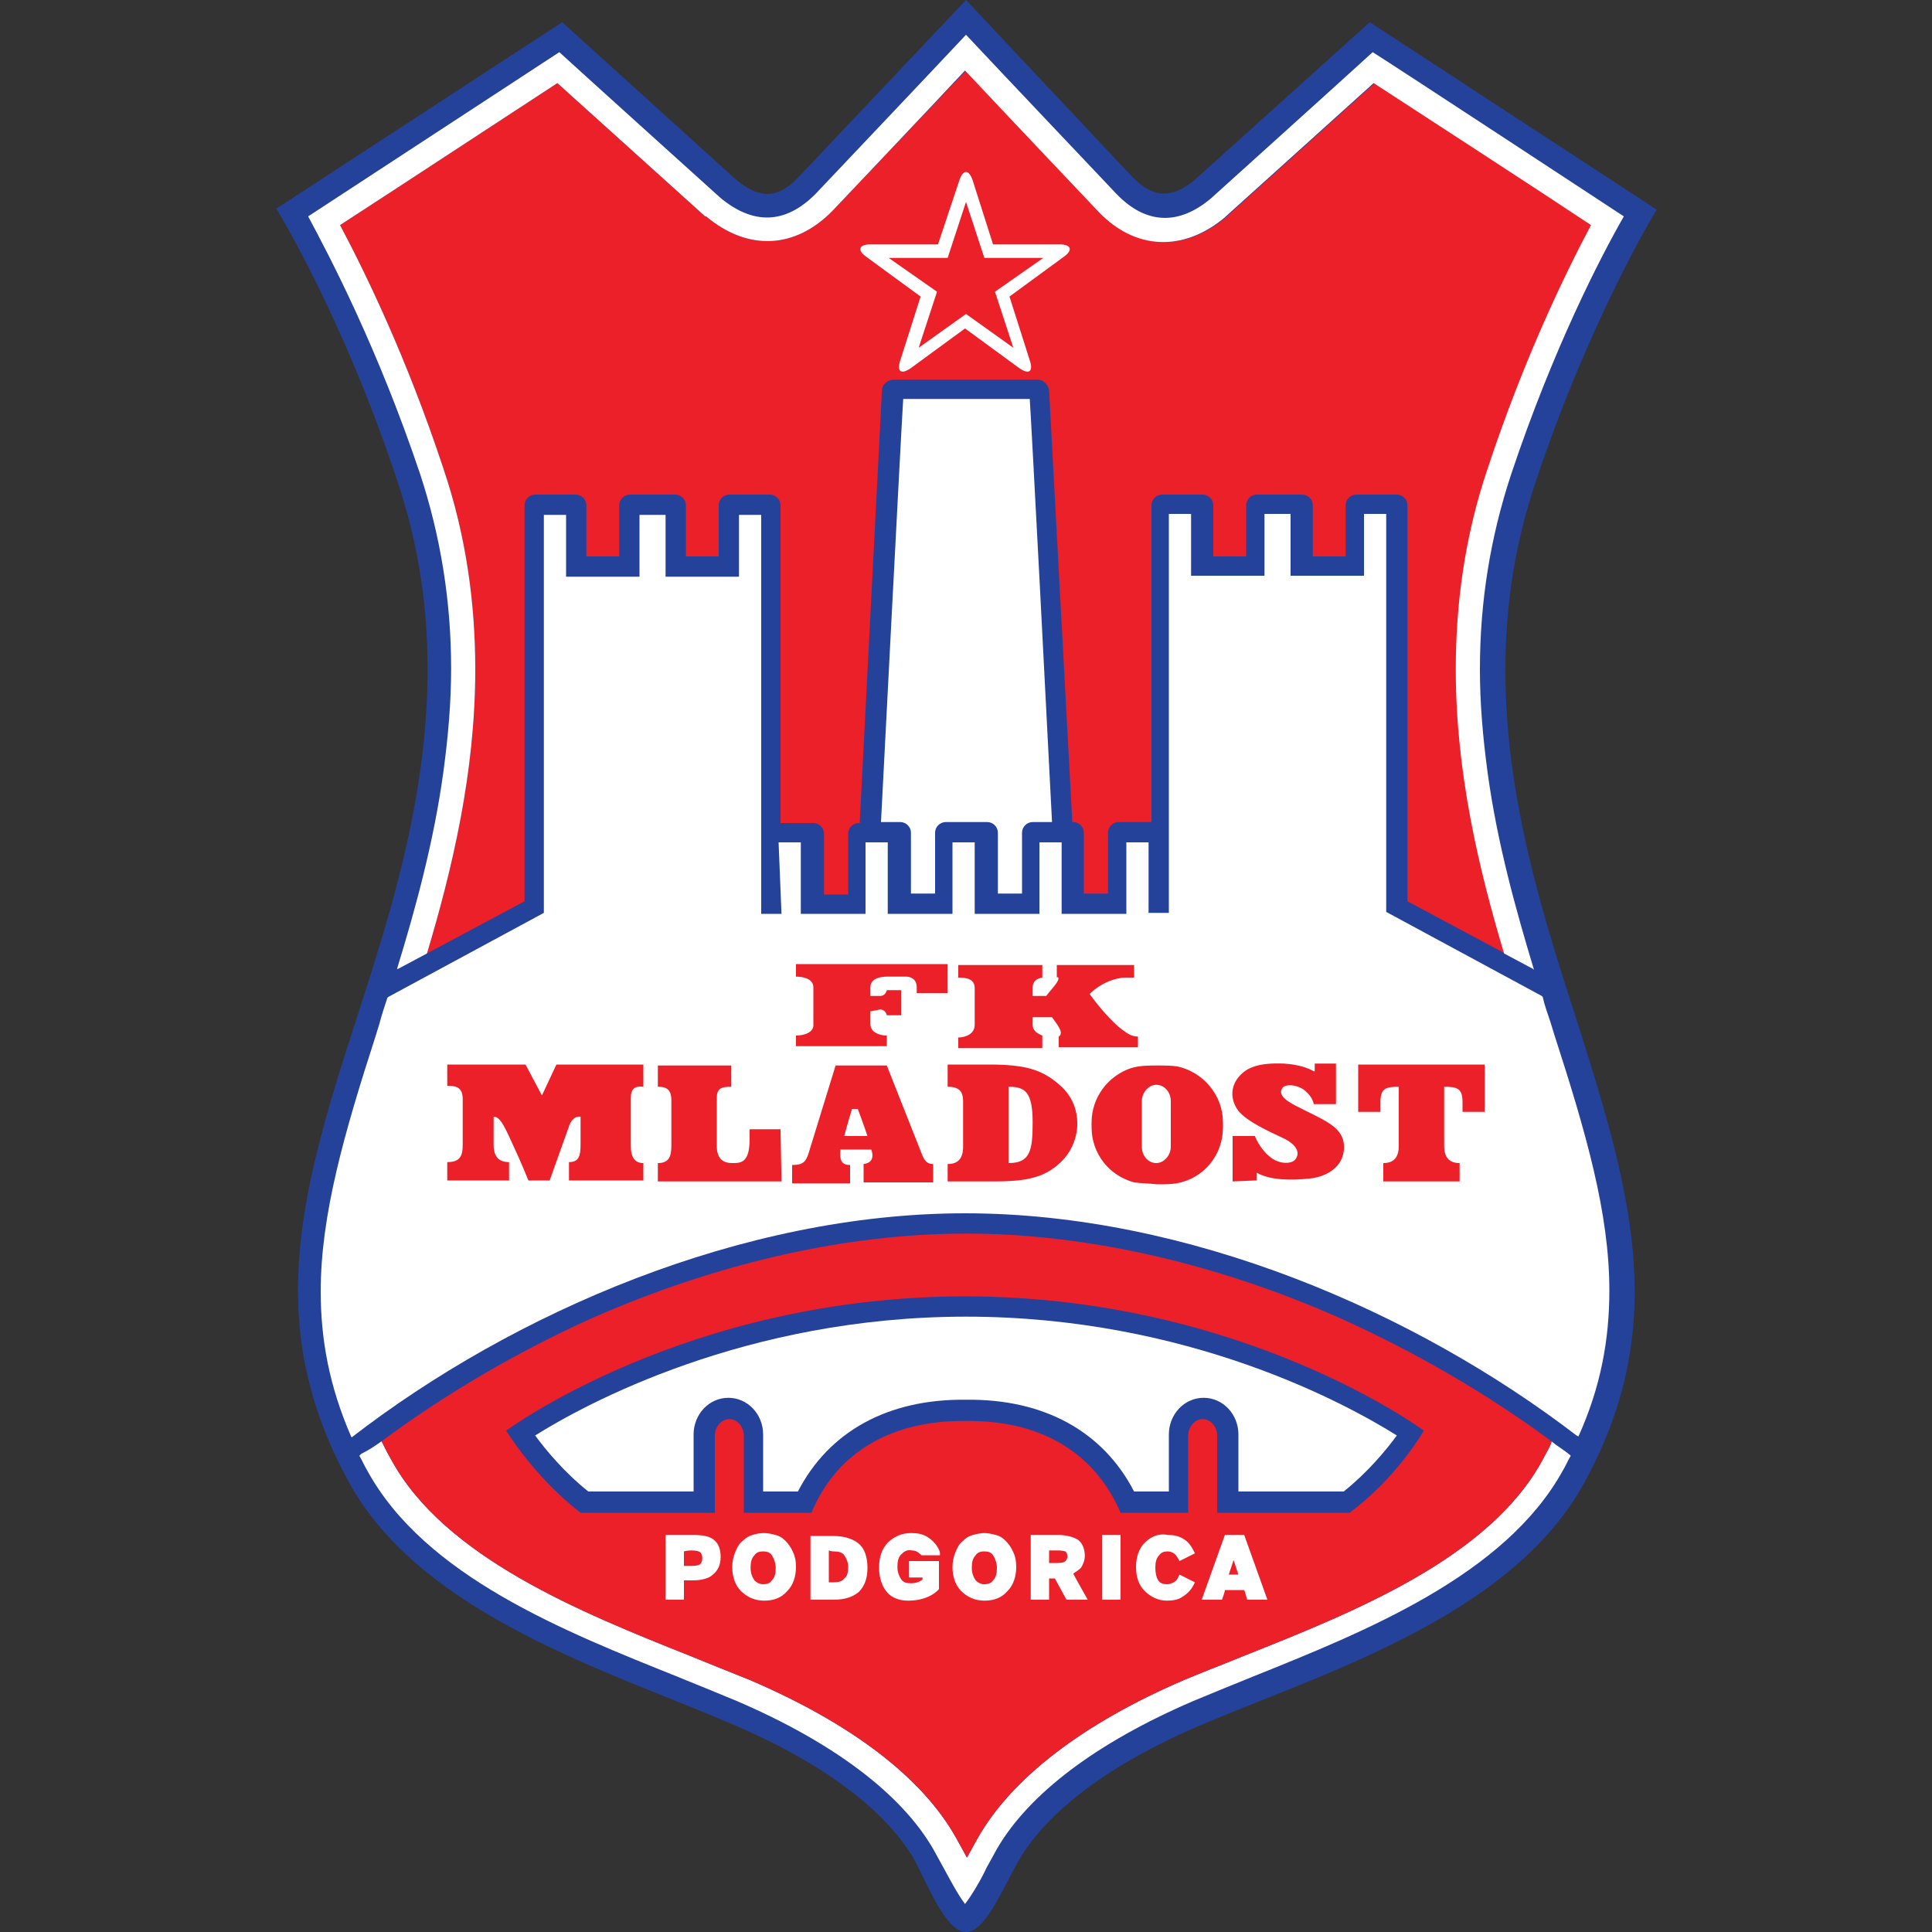 <?xml version="1.0" encoding="utf-8"?>
<!-- Generator: Adobe Illustrator 21.1.0, SVG Export Plug-In . SVG Version: 6.00 Build 0)  -->
<svg version="1.1" id="Layer_1" xmlns="http://www.w3.org/2000/svg" xmlns:xlink="http://www.w3.org/1999/xlink" x="0px" y="0px"
	 viewBox="0 0 200 200" style="enable-background:new 0 0 200 200;" xml:space="preserve">
<rect x="0" y="0" width="200" height="200" fill="#333333" stroke="none"/>
<style type="text/css">
	.st0{fill:#25429A;}
	.st1{fill:#FFFFFF;}
	.st2{fill:#EC2029;}
</style>
<g>
	<path class="st0" d="M100,200c2,0,3.8-4.5,5.4-7.3c2.9-5.1,9.4-10.1,19.1-14.2c12.2-5.2,31.9-11.1,39.5-25
		c8.7-15.9,5.1-29.4-0.5-47c-4.9-15.3-11.7-35.1-4.6-56.4c5.7-17.2,12.6-28.4,12.6-28.4L141.8,2.3l-18.1,16.3
		c-2.4,2-4.3,1.9-6.4-0.2L100,0L82.6,18.4c-2.1,2.2-4,2.2-6.4,0.2L58.2,2.3L28.6,21.6c0,0,6.9,11.1,12.6,28.4
		c7.1,21.3,0.3,41.2-4.6,56.4c-5.7,17.6-9.2,31.1-0.5,47c7.5,13.8,27.2,19.7,39.5,25c9.7,4.1,16.2,9.1,19.1,14.2
		C96.2,195.5,98,200,100,200L100,200z"/>
	<path class="st1" d="M144.6,148.6c-1.1,1.5-3,3.8-5.5,5.8c-1.1,0-8.1,0-10.9,0c0-2.3,0-5.9,0-5.9c0-2.1-1.6-3.8-3.6-3.8
		c-2,0-3.6,1.7-3.6,3.8c0,0,0,3.7,0,5.9c-1.5,0-2.5,0-3.6,0c-3.2-6.2-9.3-9.6-17.4-9.5c-8.1-0.1-14.2,3.3-17.4,9.5
		c-1.1,0-2.1,0-3.6,0c0-2.3,0-5.9,0-5.9c0-2.1-1.6-3.8-3.6-3.8c-2,0-3.6,1.7-3.6,3.8c0,0,0,3.7,0,5.9c-2.8,0-9.8,0-10.9,0
		c-2.5-2-4.4-4.3-5.5-5.8c5.1-3.2,21.7-12.3,44.6-12.3C123,136.3,139.5,145.4,144.6,148.6z"/>
	<path class="st2" d="M44.2,98.7l10.1-5.4v-41c0-0.6,0.5-1.1,1.1-1.1h4.2c0.6,0,1.1,0.5,1.1,1.1v5.3h3.4v-5.3c0-0.6,0.5-1.1,1.1-1.1
		h4.7c0.6,0,1.1,0.5,1.1,1.1v5.3h3.4v-5.3c0-0.6,0.5-1.1,1.1-1.1h4.2c0.6,0,1.1,0.5,1.1,1.1v32.9h0.1h3.3c0.6,0,1.1,0.5,1.1,1.1v6.3
		h2.5v-6.3c0-0.6,0.5-1.1,1.1-1.1H89l0-0.1l2.3-44.7c0-0.6,0.6-1.1,1.2-1.1h14.9c0.6,0,1.1,0.5,1.2,1.1L111,85l0,0.1h0.1
		c0.6,0,1.1,0.5,1.1,1.1v6.3h2.5v-6.3c0-0.6,0.5-1.1,1.1-1.1h3.3h0.1V52.3c0-0.6,0.5-1.1,1.1-1.1h4.2c0.6,0,1.1,0.5,1.1,1.1v5.3h3.4
		v-5.3c0-0.6,0.5-1.1,1.1-1.1h4.7c0.6,0,1.1,0.5,1.1,1.1v5.3h3.4v-5.3c0-0.6,0.5-1.1,1.1-1.1h4.2c0.6,0,1.1,0.5,1.1,1.1v41l10.1,5.4
		l0,0c-2.6-8.7-5-18.7-5-29.4c0-6.7,0.9-13.7,3.3-20.8c3.8-11.5,8.1-20.3,10.7-25.2c-5.1-3.4-18.2-11.9-22.5-14.7
		c-4,3.6-15.3,13.8-15.3,13.8l-0.1,0.1c-4.3,3.6-9.3,3.4-13.1-0.6c0,0-9.3-9.8-13.8-14.6C95.5,12,86.2,21.8,86.2,21.8
		c-3.9,4-8.8,4.2-13.1,0.6L73,22.4c0,0-11.3-10.2-15.3-13.8c-4.3,2.8-17.4,11.4-22.5,14.7c2.6,4.9,6.9,13.7,10.7,25.2
		c2.4,7.1,3.3,14.1,3.3,20.8C49.2,80,46.8,90,44.2,98.7L44.2,98.7z"/>
	<path class="st1" d="M80.9,94.6L80.9,94.6l-2.1,0l0,0c0-3.5,0-37.7,0-41.3c-1,0-1.3,0-2.3,0c0,1.9,0,6.4,0,6.4h-7.6
		c0,0,0-4.5,0-6.4c-1.1,0-1.6,0-2.7,0c0,1.9,0,6.4,0,6.4h-7.6c0,0,0-4.5,0-6.4c-1,0-1.3,0-2.3,0c0,3.8,0,41.2,0,41.2l-16.1,8.7
		l-0.1,0.1c-0.3,0.9-0.6,1.8-0.8,2.6l-0.4,1.3c-3.3,10.2-5.7,18.6-5.7,26.5c0,5,0.9,9.8,3.1,14.9l0.1,0.2
		c16.7-12.9,40.4-23.2,63.5-23.2l0,0c23.1,0,46.6,10.2,63.3,23l0.2,0.1c2.3-5.1,3.2-10,3.2-15.1c0-8-2.4-16.3-5.7-26.5l-0.4-1.3
		c-0.3-0.9-0.6-1.7-0.8-2.6l-0.1-0.1l-16.1-8.7c0,0,0-37.5,0-41.2c-1,0-1.3,0-2.3,0c0,1.9,0,6.4,0,6.4h-7.6c0,0,0-4.5,0-6.4
		c-1.1,0-1.6,0-2.7,0c0,1.9,0,6.4,0,6.4h-7.6c0,0,0-4.5,0-6.4c-1,0-1.3,0-2.3,0c0,3.6,0,37.8,0,41.3l0,0h-2.1l0,0v-7.3l0,0
		c-1,0-1.3,0-2.3,0c0,2.2,0,7.4,0,7.4h-6.7c0,0,0-5.3,0-7.4c-1,0-1.3,0-2.3,0c0,2.2,0,7.4,0,7.4h-6.7c0,0,0-5.3,0-7.4
		c-1,0-1.3,0-2.3,0c0,2.2,0,7.4,0,7.4h-6.7c0,0,0-5.3,0-7.4c-1,0-1.3,0-2.3,0c0,2.2,0,7.4,0,7.4h-6.7c0,0,0-5.3,0-7.4
		c-1,0-1.3,0-2.3,0L80.9,94.6z"/>
	<path class="st1" d="M39.5,149.2c0.3,0.6,0.6,1.2,1,1.9c5.5,10.1,19.6,15.8,30.9,20.3c2.2,0.9,4.2,1.7,6.2,2.5
		c10.5,4.5,17.9,10.1,21.4,16.4c0,0,1,1.8,1.1,2c0.2-0.4,1.1-2,1.1-2c3.5-6.2,10.9-11.9,21.4-16.4c1.9-0.8,4-1.6,6.2-2.5
		c11.3-4.5,25.4-10.1,30.9-20.3c0.3-0.6,0.7-1.2,0.9-1.8l0-0.1c0.6,0.5,1.3,0.9,1.9,1.4l0.1,0.1c-0.3,0.5-0.5,1-0.8,1.5
		c-6,10.9-20.5,16.7-32.2,21.4c-2.2,0.9-4.2,1.7-6.1,2.5c-10,4.3-17,9.6-20.3,15.3l-1.1,2c-0.5,1.1-1.5,2.8-2.2,3.7
		c-0.7-0.9-1.6-2.6-2.2-3.7l-1.1-2c-3.3-5.7-10.3-11-20.3-15.3c-1.9-0.8-3.9-1.6-6.1-2.5c-11.7-4.7-26.2-10.4-32.2-21.4
		c-0.3-0.5-0.5-1-0.8-1.5l0.2-0.2C38.2,150.1,38.8,149.7,39.5,149.2L39.5,149.2z"/>
	<path class="st2" d="M116,156.6c-2.8-6.5-8.6-9.6-16-9.5l0,0c-7.4-0.1-13.3,3-16,9.5h-7v-8c0-0.9-0.7-1.7-1.5-1.7
		c-0.8,0-1.5,0.8-1.5,1.7v8H60.1c-4.8-3.7-7.7-8.5-7.7-8.5s18.7-13.9,47.5-13.9l0,0c28.8,0,47.5,13.9,47.5,13.9s-2.8,4.9-7.7,8.5
		h-13.7v-8c0-0.9-0.7-1.7-1.5-1.7c-0.8,0-1.5,0.8-1.5,1.7v8H116z M39.5,149.2c0.3,0.6,0.6,1.2,1,1.9c5.5,10.1,19.6,15.8,30.9,20.3
		c2.2,0.9,4.2,1.7,6.2,2.5c10.5,4.5,17.9,10.1,21.4,16.4c0,0,1,1.8,1.1,2c0.2-0.4,1.1-2,1.1-2c3.5-6.2,10.9-11.9,21.4-16.4
		c1.9-0.8,4-1.6,6.2-2.5c11.3-4.5,25.4-10.1,30.9-20.3c0.3-0.6,0.7-1.2,0.9-1.8l0-0.1c-6.6-4.9-14.2-9.3-22-12.8
		c-12.9-5.7-26.3-8.7-38.6-8.7c-12.3,0-25.6,3-38.6,8.7C53.6,139.9,46.1,144.3,39.5,149.2L39.5,149.2z"/>
	<path class="st1" d="M68.9,158.9v6.7h1.9c0,0,0-1.7,0-2c0.3,0,0.9,0,0.9,0c0.9,0,1.7-0.2,2.1-0.6c0.5-0.4,0.8-1,0.8-1.8
		c0-0.8-0.2-1.4-0.7-1.8c-0.5-0.4-1.2-0.5-2.2-0.5H68.9z M71.6,160.5c0.5,0,0.8,0.1,0.9,0.2c0.1,0.1,0.2,0.3,0.2,0.6
		c0,0.3-0.1,0.5-0.2,0.6c-0.1,0.1-0.3,0.2-0.9,0.2c0,0-0.5,0-0.8,0c0-0.3,0-1.2,0-1.5C71.1,160.5,71.6,160.5,71.6,160.5z"/>
	<path class="st1" d="M77.9,158.9c-0.4,0.1-0.7,0.3-1,0.6c-0.4,0.3-0.6,0.7-0.8,1.2c-0.2,0.5-0.3,1-0.3,1.5c0,1,0.3,1.9,0.9,2.5
		c0.6,0.6,1.4,1,2.4,1c1,0,1.8-0.3,2.4-1c0.6-0.6,0.9-1.5,0.9-2.5c0-0.6-0.1-1.1-0.3-1.5c-0.2-0.5-0.5-0.9-0.8-1.2
		c-0.3-0.3-0.6-0.5-1-0.6c-0.4-0.1-0.8-0.2-1.2-0.2C78.6,158.7,78.2,158.8,77.9,158.9z M78.1,163.6L78.1,163.6
		c-0.2-0.3-0.4-0.7-0.4-1.3c0-0.6,0.1-1,0.4-1.3c0.2-0.3,0.5-0.4,0.9-0.4c0.4,0,0.7,0.1,0.9,0.4c0.2,0.3,0.4,0.8,0.4,1.3
		c0,0.6-0.1,1-0.4,1.3c-0.2,0.3-0.5,0.4-0.9,0.4C78.6,164,78.3,163.8,78.1,163.6z"/>
	<path class="st1" d="M83.9,158.9v6.7h2.4c1.2,0,2-0.3,2.6-0.8c0.6-0.6,0.9-1.4,0.9-2.5c0-1.1-0.3-2-0.9-2.5
		c-0.6-0.5-1.5-0.8-2.7-0.8H83.9z M86.3,160.6c0.5,0,0.9,0.1,1.1,0.4c0.2,0.3,0.4,0.7,0.4,1.2c0,0.6-0.1,1-0.4,1.2
		c-0.2,0.3-0.6,0.4-1.1,0.4c0,0-0.3,0-0.5,0c0-0.4,0-2.9,0-3.3C86,160.6,86.3,160.6,86.3,160.6z"/>
	<path class="st1" d="M91.9,159.7c-0.6,0.6-0.9,1.5-0.9,2.6c0,1,0.3,1.9,0.8,2.5c0.5,0.6,1.3,0.9,2.2,0.9c2.3,0,3.2-1.2,3.2-1.2
		l0-0.1v-2.8h-3.1v1.7c0,0,1.1,0,1.4,0c0,0.1,0,0.2,0,0.2c-0.1,0.1-0.5,0.4-1.2,0.4c-0.5,0-0.8-0.1-1-0.4c-0.2-0.3-0.4-0.7-0.4-1.3
		c0-0.6,0.1-1,0.4-1.3c0.3-0.3,0.6-0.5,1.1-0.4c0.6,0,0.8,0.4,0.9,0.4l0.1,0.1l0.1,0h1.8l0-0.3c0,0-0.2-0.9-1.3-1.6
		c-0.5-0.3-1-0.4-1.7-0.4C93.3,158.7,92.5,159.1,91.9,159.7z"/>
	<path class="st1" d="M100.7,158.9c-0.4,0.1-0.7,0.3-1,0.6c-0.4,0.3-0.6,0.7-0.8,1.2c-0.2,0.5-0.3,1-0.3,1.5c0,1,0.3,1.9,0.9,2.5
		c0.6,0.6,1.4,1,2.4,1c1,0,1.8-0.3,2.4-1c0.6-0.6,0.9-1.5,0.9-2.5c0-0.6-0.1-1.1-0.3-1.5c-0.2-0.5-0.5-0.9-0.8-1.2
		c-0.3-0.3-0.6-0.5-1-0.6c-0.4-0.1-0.8-0.2-1.2-0.2C101.5,158.7,101.1,158.8,100.7,158.9z M101,163.6L101,163.6
		c-0.2-0.3-0.4-0.7-0.4-1.3c0-0.6,0.1-1,0.4-1.3c0.2-0.3,0.5-0.4,0.9-0.4c0.4,0,0.7,0.1,0.9,0.4c0.2,0.3,0.4,0.8,0.4,1.3
		c0,0.6-0.1,1-0.4,1.3c-0.2,0.3-0.5,0.4-0.9,0.4C101.5,164,101.2,163.8,101,163.6z"/>
	<path class="st1" d="M106.7,158.9v6.7h1.9c0,0,0-1.9,0-2.2c0.2,0,0.5,0,0.6,0c0.1,0.2,1.2,2.2,1.2,2.2h2.2c0,0-1.3-2.3-1.5-2.7
		c0.3-0.2,0.6-0.4,0.8-0.6c0.2-0.3,0.4-0.8,0.4-1.2c0-0.7-0.2-1.3-0.7-1.7c-0.5-0.3-1.2-0.5-2.1-0.5H106.7z M109.5,160.5
		c0.5,0,0.7,0.1,0.8,0.1c0.1,0.1,0.2,0.3,0.2,0.5c0,0.2-0.1,0.4-0.2,0.5c-0.1,0.1-0.3,0.2-0.8,0.2c0,0-0.6,0-0.9,0c0-0.3,0-1,0-1.3
		C108.9,160.5,109.5,160.5,109.5,160.5z"/>
	<rect x="114.1" y="158.9" class="st1" width="1.9" height="6.7"/>
	<path class="st1" d="M118.5,159.7c-0.6,0.6-0.9,1.5-0.9,2.5c0,1.1,0.3,1.9,0.9,2.5c0.6,0.6,1.4,1,2.3,1c0.6,0,1.2-0.1,1.6-0.4
		c0.5-0.3,0.9-0.7,1.2-1.3l0.1-0.2l-1.6-0.8l-0.1,0.2c-0.1,0.3-0.3,0.5-0.5,0.6c-0.2,0.1-0.4,0.2-0.7,0.2c-0.4,0-0.7-0.1-0.9-0.4
		c-0.2-0.3-0.3-0.8-0.3-1.3c0-0.6,0.1-1,0.4-1.3c0.2-0.3,0.5-0.4,0.9-0.4c0.2,0,0.5,0.1,0.6,0.2c0.2,0.1,0.3,0.3,0.5,0.6l0.1,0.2
		l1.6-0.8l-0.1-0.2c-0.3-0.6-0.6-1-1.1-1.3c-0.5-0.3-1-0.4-1.6-0.4C119.9,158.7,119.1,159.1,118.5,159.7z"/>
	<path class="st1" d="M126.8,158.9l-2.4,6.7h2.1c0,0,0.3-0.8,0.3-1c0.3,0,1.7,0,2,0c0.1,0.2,0.3,1,0.3,1h2.1l-2.4-6.7H126.8z
		 M127.7,161.5c0.2,0.6,0.4,1.2,0.5,1.5c-0.3,0-0.7,0-1,0C127.3,162.7,127.5,162.1,127.7,161.5z"/>
	<path class="st1" d="M44.2,98.7l-3,1.6l-0.1,0c1.9-6.2,3.8-13.1,4.8-20.4c0.5-3.7,0.8-7.2,0.8-10.7c0-7-1.1-13.7-3.2-20.1
		C39.1,36,34.1,26.5,31.9,22.4c3.2-2.1,23.4-15.3,26-17c2.4,2.2,16.7,15.1,16.7,15.1l0,0c3.4,2.8,6.7,2.7,9.8-0.4
		c0,0,12.7-13.4,15.6-16.5c2.9,3.1,15.6,16.5,15.6,16.5c3,3.1,6.4,3.3,9.8,0.4l0,0c0,0,14.3-12.9,16.7-15.1c2.7,1.7,22.8,14.9,26,17
		c-2.3,4-7.3,13.6-11.7,26.8c-2.1,6.4-3.2,13-3.2,20.1c0,3.5,0.3,7,0.8,10.7c1,7.3,2.9,14.1,4.8,20.4l-0.1-0.1l-3-1.6l0,0
		c-2.6-8.7-5-18.7-5-29.4c0-6.7,0.9-13.7,3.3-20.8c3.8-11.5,8.1-20.3,10.7-25.2c-5.1-3.4-18.2-11.9-22.5-14.7
		c-4,3.6-15.3,13.8-15.3,13.8l-0.1,0.1c-4.3,3.6-9.3,3.4-13.1-0.6c0,0-9.3-9.8-13.8-14.6C95.5,12,86.2,21.8,86.2,21.8
		c-3.9,4-8.8,4.2-13.1,0.6L73,22.4c0,0-11.3-10.2-15.3-13.8c-4.3,2.8-17.4,11.4-22.5,14.7c2.6,4.9,6.9,13.7,10.7,25.2
		c2.4,7.1,3.3,14.1,3.3,20.8C49.2,80,46.8,90,44.2,98.7L44.2,98.7z"/>
	<path class="st1" d="M91.3,85.1h1.9c0.6,0,1.1,0.5,1.1,1.1v6.3h2.5v-6.3c0-0.6,0.5-1.1,1.1-1.1h4.3c0.6,0,1.1,0.5,1.1,1.1v6.3h2.5
		v-6.3c0-0.6,0.5-1.1,1.1-1.1h2l0-0.1c-0.5-10-2.1-40.7-2.3-43.7c-2.7,0-10.5,0-13.1,0c-0.2,3-2.3,43.8-2.3,43.8H91.3z"/>
	<path class="st1" d="M99.3,18.7c0.4-1.2,1-1.2,1.4,0l2.1,6.6h6.9c1.2,0,1.4,0.6,0.4,1.3l-5.6,4.1l2.1,6.6c0.4,1.2-0.1,1.5-1.1,0.8
		l-5.6-4.1l-5.6,4.1c-1,0.7-1.5,0.4-1.1-0.8l2.1-6.6l-5.6-4.1c-1-0.7-0.8-1.3,0.4-1.3h7L99.3,18.7z"/>
	<polygon class="st2" points="100,20.9 101.9,26.7 108,26.7 103,30.2 104.9,36 100,32.5 95.1,36 97,30.2 92,26.7 98.1,26.7 	"/>
	<path class="st2" d="M80.9,122.3H68.2l-0.1,0v-1.9c1.1,0,1.4-0.6,1.4-1.8v-4.7c0-1.2-0.6-1.4-1.4-1.4v-2.2l0,0h7.6l0,0v2.2
		c-1.1,0-1.5,0.2-1.5,1.2v4.9c0,1.2,0.5,1.8,1.6,1.8c0.9,0,1.8,0,1.8-2.5v-1h3.2L80.9,122.3L80.9,122.3z"/>
	<path class="st2" d="M66.6,122.2v-1.8c-0.9,0-1.3-0.6-1.3-1.8v-4.9c0-1,0.4-1.3,1.3-1.2v-2.3l-0.1,0h-8.9l-1.5,3.2l-1.7-3.2h-8.1
		l0,0v2.2c1,0,1.6,0.2,1.6,1.4v4.7c0,1.2-0.3,1.8-1.6,1.8v1.9l0,0h6.4v-0.1v-1.8c-1.1,0-1.6-0.6-1.6-1.8v-2.9c0.6,0,1,0.7,1.9,2.7
		c0.9,1.9,1.7,3.9,1.7,3.9h2.2c0,0,1.1-3.1,2-5.6c0.4-1.2,1.2-1,1.2-1v2.9c0,1.2-0.2,1.8-1.2,1.8v1.9l0.1,0L66.6,122.2L66.6,122.2z"
		/>
	<path class="st2" d="M140.6,110.2v4.9h2.3v-1c0-1.4,0.5-1.6,1.9-1.6v6.1c0,1.2-0.5,1.8-1.6,1.8v1.8l0,0.1h7.9l0-0.1v-1.8
		c-1.1,0-1.6-0.6-1.6-1.8v-6.1c1.4,0,1.9,0.2,1.9,1.6v1h2.3v-4.9l-0.1,0h-12.9H140.6z"/>
	<path class="st2" d="M117.4,122.4c-2.6-0.7-4.4-3-4.4-5.7v-0.5c0-2.6,1.7-4.8,4-5.6c0.9-0.3,1.9-0.3,2.8-0.3c0.6,0,1.5,0,2.1,0.1
		c2.7,0.6,4.7,3,4.7,5.8v0.5c0,2.9-2,5.3-4.8,5.8c-0.7,0.1-1.2,0.1-2,0.1C118.9,122.5,118.1,122.5,117.4,122.4z M121.2,114
		c0-1-0.7-1.7-1.5-1.7c-0.8,0-1.5,0.8-1.5,1.7v4.7c0,1,0.7,1.7,1.5,1.7c0.8,0,1.5-0.8,1.5-1.7V114z"/>
	<path class="st2" d="M87.4,117.6c0.3-1.2,0.8-2.8,0.8-2.8h0.6c0,0,0.6,1.6,1,2.8H87.4z M89.4,120.5v1.9h7.2v-1.9
		c-0.6,0-0.9-0.3-1.2-1.1l-3.6-9.1h-5.3l-2.8,9.1c-0.3,0.9-0.6,1.2-1.7,1.2v1.9h6v-1.9c-0.9,0-1.1-0.5-1-1.6h3.2
		C90.5,119.9,90.2,120.4,89.4,120.5z"/>
	<path class="st2" d="M90.1,104.7v1.3c0,0.9,1,1.2,1.7,1.2v1.1h-9.4v-1.1c0.8,0,1.9-0.3,1.8-1.2v-3.8c0-0.9-1.1-1.1-1.8-1.1v-1.3H98
		l0.1,0v3h-3.2v-0.6c0-0.9-0.7-1.1-1.1-1.1h-2c-0.7,0-1.7,0.2-1.7,1.1v0.9l0.1,0h0.9c0.6,0,0.7-0.6,0.7-0.6h1.5v2.6h-1.5
		c0,0-0.1-0.6-0.7-0.6L90.1,104.7L90.1,104.7z"/>
	<path class="st2" d="M109.2,102l-0.9,1.1h-1.4v-0.9c0-0.6,0.4-0.9,1-1l0,0v-1.3l0,0h-8.7v1.3c0.8,0,1.7,0.1,1.7,1.1v3.8
		c0,0.9-0.9,1.3-1.7,1.3v1.1h8.6l0.1,0v-1.2l0-0.1c-0.5-0.2-1-0.5-1-1.1v-0.8h2c0.6,0.8,1,1.4,0.9,1.7c0,0.2-0.2,0.3-0.2,0.3l0,1.1
		h8.2v-1.1c-0.6,0-1-0.2-2-1c-1.6-1.4-3-3.4-3-3.4c1.3-1.3,2.9-1.7,3.7-1.7h0.9v-1.3h-7.9l-0.1,0v1.3
		C109.4,101.1,109.9,101.1,109.2,102z"/>
	<path class="st2" d="M104.4,120.4v-7.9c1.7,0,2.5,0.5,2.5,3.7C106.9,119.2,106.6,120.4,104.4,120.4z M98.1,122.3h4.8
		c3.5,0,5.5-0.4,7.3-2.4c1.7-2,1.9-5.2-0.2-7.3c-2-1.9-3.8-2.4-7.7-2.4h-4.2l0,0.1v2.2c1.2,0,1.6,0.5,1.6,1.5v4.7
		c0,1.2-0.5,1.8-1.6,1.8v1.7L98.1,122.3z"/>
	<path class="st2" d="M127.6,122.3v-4.7h2.3c0,0,0.5,1.3,1.5,2.1c1,0.9,2.4,0.8,2.7,0.3c0.5-0.6,0.2-1.5-1.3-2.2
		c-1.5-0.7-3.7-1.7-4.6-2.8c-0.9-1.2-0.8-2.6,0.1-3.6c0.8-0.9,2-1.4,4.6-1.3c1.6,0.1,2.6,0.5,3.1,0.8l0.1,0v-0.7l0-0.1h2.2l0,0.1
		v4.1H136c0,0-0.1-0.7-0.8-1.3c-0.7-0.7-2.2-0.9-2.5-0.3c-0.3,0.6,0.2,1.1,1.3,1.7c2.9,1.5,4.8,2.1,5.1,3.9c0.3,2.3-1.6,3.5-3.5,3.7
		c-1.9,0.2-4.1,0.2-5.5-0.6l0,0.1v0.7l-0.1,0L127.6,122.3L127.6,122.3z"/>
</g>
</svg>
